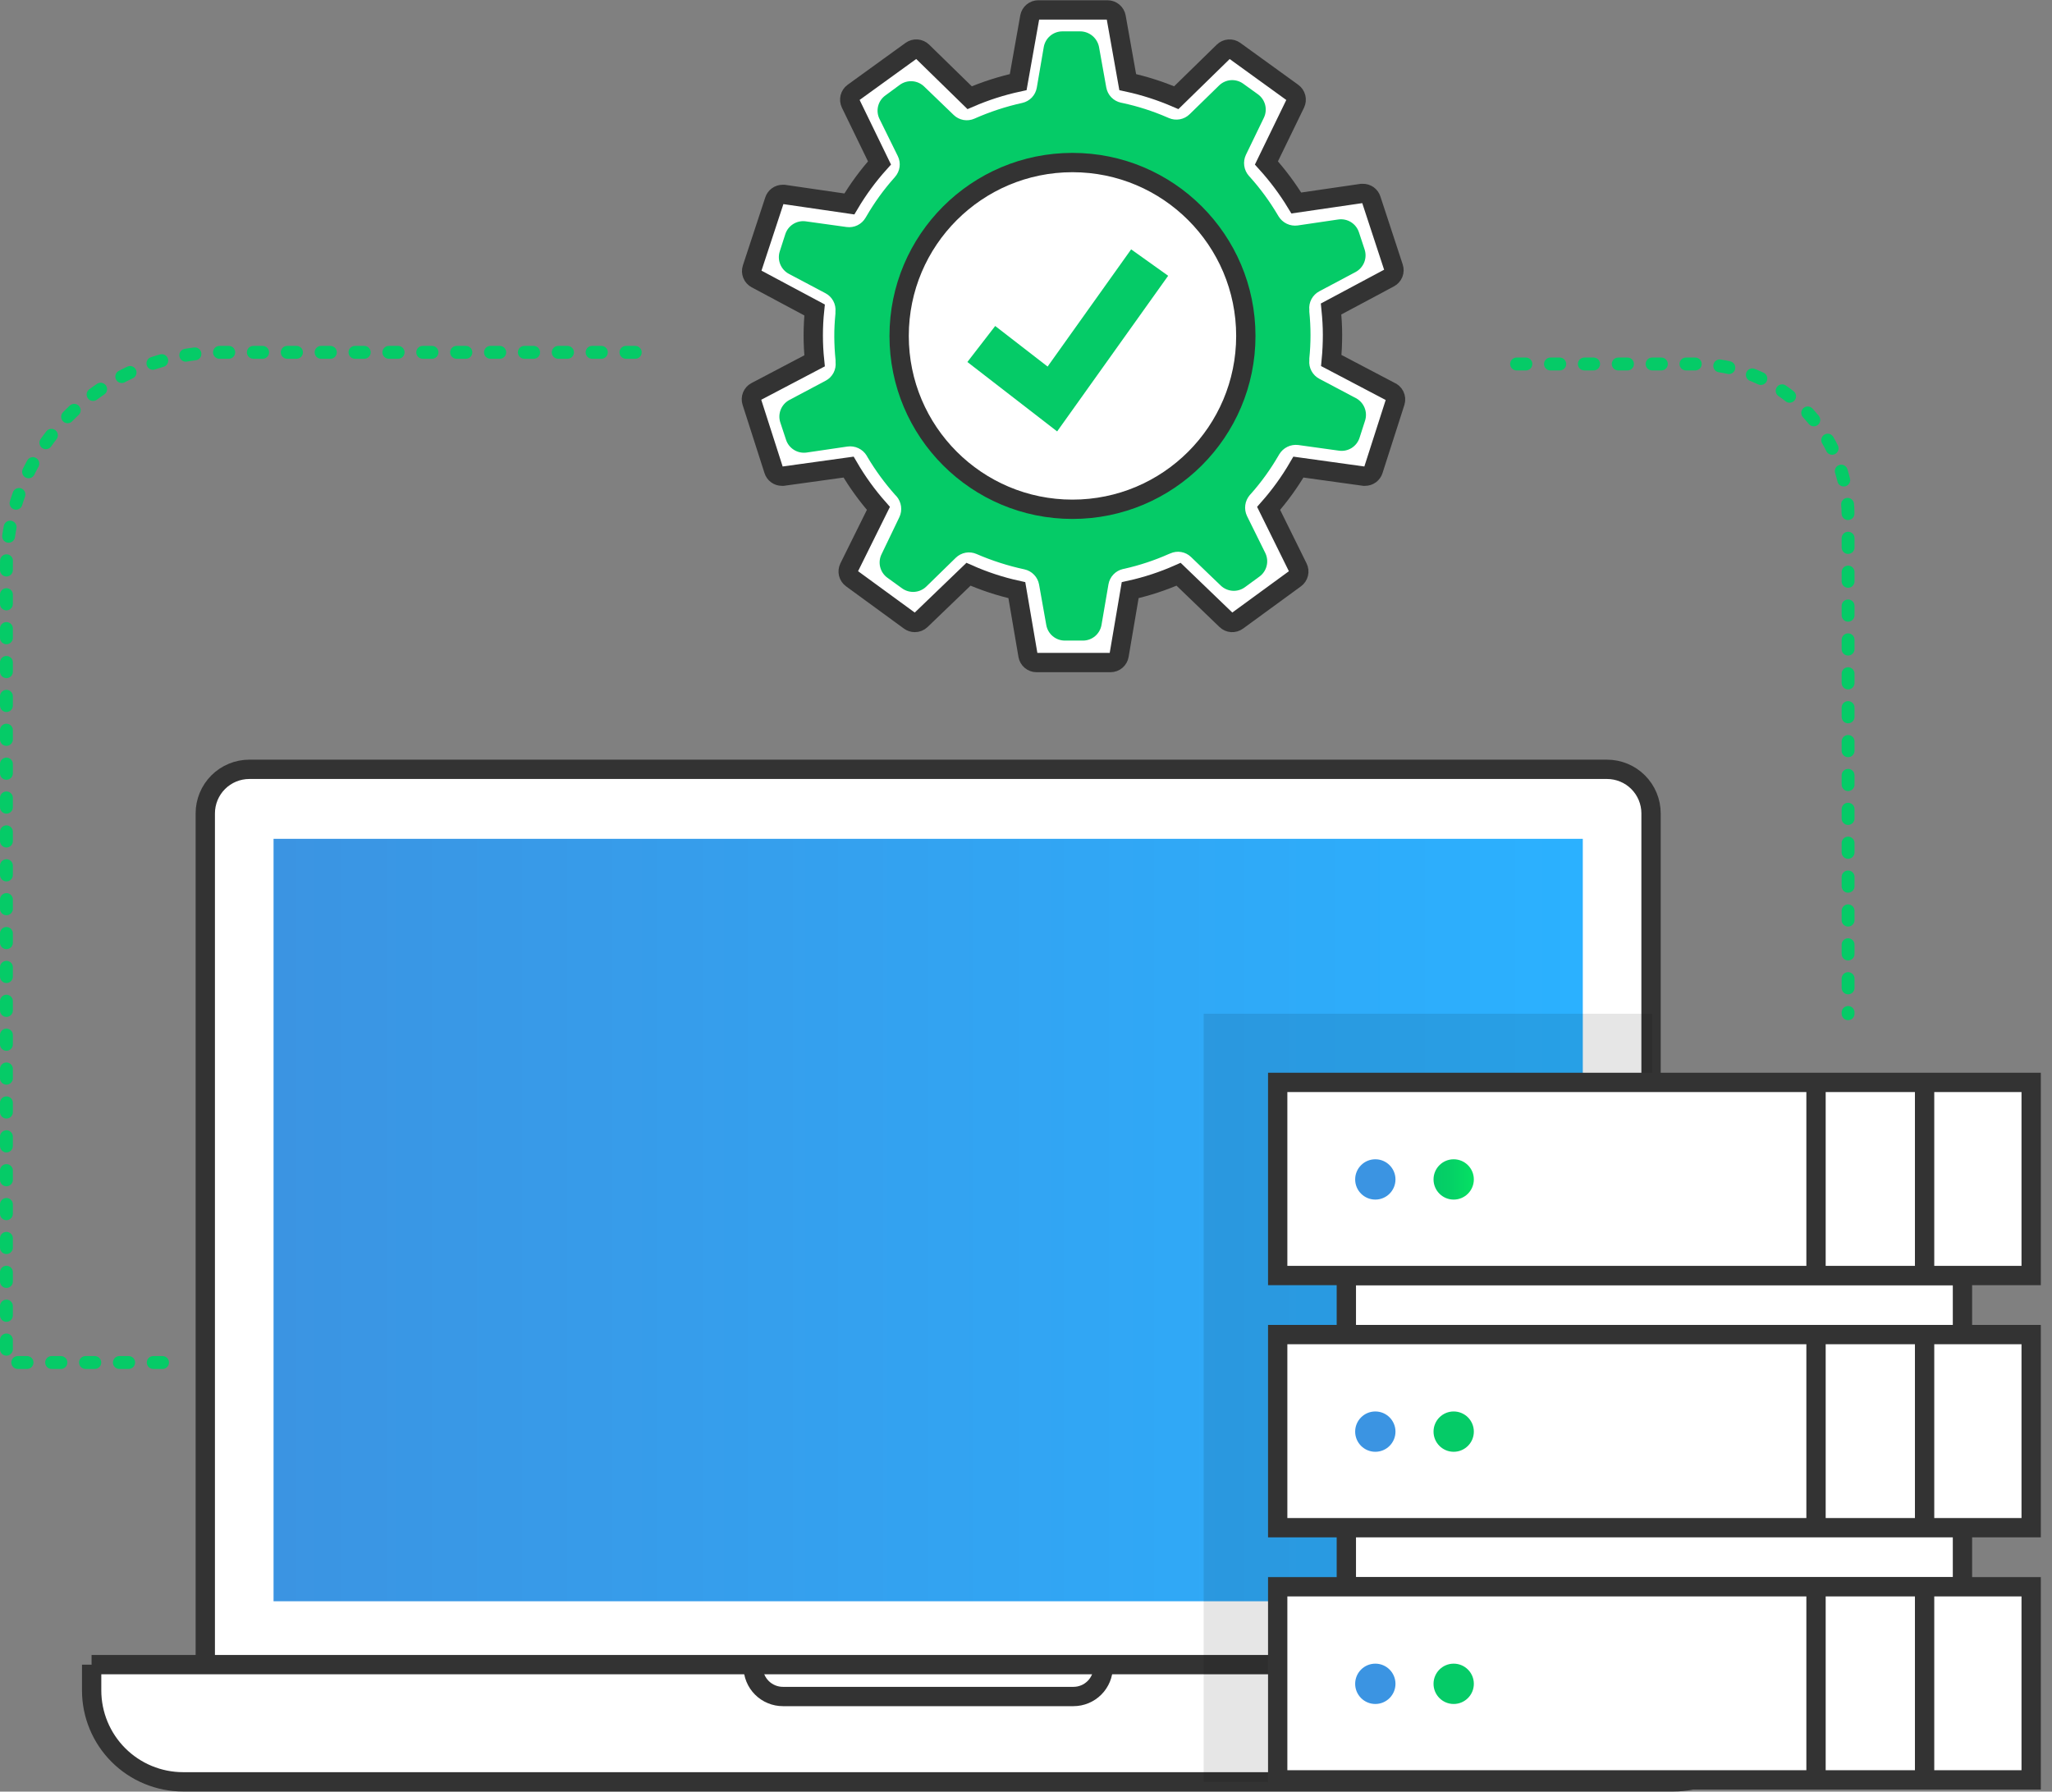 <svg width="126" height="110" viewBox="0 0 126 110" fill="none" xmlns="http://www.w3.org/2000/svg">
<rect x="0" y="0" width="126" height="110" fill="#808080" stroke="none"/>
<g clip-path="url(#clip0_752_16618)">
<path d="M101.38 49.939V103.239H12.605V49.939C12.605 49.222 12.89 48.534 13.397 48.026C13.905 47.519 14.592 47.234 15.31 47.234H98.676C99.031 47.234 99.382 47.304 99.711 47.44C100.039 47.576 100.337 47.775 100.588 48.026C100.839 48.278 101.038 48.576 101.174 48.904C101.31 49.232 101.38 49.584 101.38 49.939Z" fill="white" stroke="#333333" stroke-width="1.186" stroke-miterlimit="10"/>
<path d="M97.189 51.501H16.797V98.312H97.189V51.501Z" fill="url(#paint0_linear_752_16618)"/>
<path d="M5.623 102.203H108.363V103.784C108.363 105.273 107.771 106.701 106.719 107.754C105.666 108.807 104.237 109.399 102.748 109.399H11.241C9.752 109.399 8.324 108.807 7.271 107.754C6.218 106.701 5.627 105.273 5.627 103.784V102.203H5.623Z" fill="white" stroke="#333333" stroke-width="1.186" stroke-miterlimit="10"/>
<path d="M67.74 102.333C67.74 102.818 67.547 103.282 67.205 103.625C66.862 103.968 66.398 104.16 65.913 104.16H48.077C47.837 104.161 47.599 104.114 47.377 104.022C47.154 103.931 46.953 103.796 46.782 103.626C46.612 103.457 46.477 103.255 46.386 103.033C46.293 102.811 46.246 102.573 46.246 102.333" stroke="#333333" stroke-width="1.186" stroke-miterlimit="10"/>
<path opacity="0.1" d="M101.459 62.24H73.908V109.407H101.38L101.459 62.24Z" fill="black"/>
<path d="M120.502 78.313H82.67V97.426H120.502V78.313Z" fill="white" stroke="#333333" stroke-width="1.186" stroke-miterlimit="10"/>
<path d="M124.721 66.455H78.455V78.313H124.721V66.455Z" fill="white" stroke="#333333" stroke-width="1.186" stroke-miterlimit="10"/>
<path d="M84.45 73.651C85.133 73.651 85.687 73.097 85.687 72.413C85.687 71.73 85.133 71.176 84.45 71.176C83.766 71.176 83.212 71.73 83.212 72.413C83.212 73.097 83.766 73.651 84.45 73.651Z" fill="url(#paint1_linear_752_16618)"/>
<path d="M89.261 73.651C89.945 73.651 90.499 73.097 90.499 72.413C90.499 71.73 89.945 71.176 89.261 71.176C88.578 71.176 88.024 71.73 88.024 72.413C88.024 73.097 88.578 73.651 89.261 73.651Z" fill="url(#paint2_linear_752_16618)"/>
<path d="M111.51 66.455V78.594" stroke="#333333" stroke-width="1.186" stroke-miterlimit="10"/>
<path d="M118.177 66.455V78.594" stroke="#333333" stroke-width="1.186" stroke-miterlimit="10"/>
<path d="M124.721 81.939H78.455V93.797H124.721V81.939Z" fill="white" stroke="#333333" stroke-width="1.186" stroke-miterlimit="10"/>
<path d="M84.45 89.135C85.133 89.135 85.687 88.581 85.687 87.897C85.687 87.214 85.133 86.659 84.45 86.659C83.766 86.659 83.212 87.214 83.212 87.897C83.212 88.581 83.766 89.135 84.45 89.135Z" fill="url(#paint3_linear_752_16618)"/>
<path d="M89.261 89.135C89.945 89.135 90.499 88.581 90.499 87.897C90.499 87.214 89.945 86.659 89.261 86.659C88.578 86.659 88.024 87.214 88.024 87.897C88.024 88.581 88.578 89.135 89.261 89.135Z" fill="url(#paint4_linear_752_16618)"/>
<path d="M111.51 81.939V94.077" stroke="#333333" stroke-width="1.186" stroke-miterlimit="10"/>
<path d="M118.177 81.939V94.077" stroke="#333333" stroke-width="1.186" stroke-miterlimit="10"/>
<path d="M124.721 97.422H78.455V109.28H124.721V97.422Z" fill="white" stroke="#333333" stroke-width="1.186" stroke-miterlimit="10"/>
<path d="M84.45 104.619C85.133 104.619 85.687 104.065 85.687 103.381C85.687 102.698 85.133 102.143 84.45 102.143C83.766 102.143 83.212 102.698 83.212 103.381C83.212 104.065 83.766 104.619 84.45 104.619Z" fill="url(#paint5_linear_752_16618)"/>
<path d="M89.261 104.619C89.945 104.619 90.499 104.065 90.499 103.381C90.499 102.698 89.945 102.143 89.261 102.143C88.578 102.143 88.024 102.698 88.024 103.381C88.024 104.065 88.578 104.619 89.261 104.619Z" fill="url(#paint6_linear_752_16618)"/>
<path d="M111.51 97.422V109.561" stroke="#333333" stroke-width="1.186" stroke-miterlimit="10"/>
<path d="M118.177 97.422V109.561" stroke="#333333" stroke-width="1.186" stroke-miterlimit="10"/>
<path d="M9.98 83.654H0.395V34.795C0.395 33.067 0.735 31.355 1.396 29.758C2.057 28.161 3.026 26.71 4.248 25.488C5.47 24.265 6.921 23.296 8.518 22.634C10.114 21.973 11.826 21.632 13.554 21.632H39.465" stroke="#05CB67" stroke-width="0.791" stroke-linecap="round" stroke-linejoin="round" stroke-dasharray="0.57 1.51"/>
<path d="M93.124 22.348H104.136C105.363 22.347 106.578 22.589 107.711 23.058C108.845 23.527 109.875 24.215 110.743 25.082C111.61 25.949 112.299 26.979 112.768 28.112C113.238 29.246 113.479 30.46 113.479 31.687V62.24" stroke="#05CB67" stroke-width="0.791" stroke-linecap="round" stroke-linejoin="round" stroke-dasharray="0.57 1.51"/>
<path d="M85.343 24.024L81.745 22.134C81.796 21.601 81.82 21.087 81.82 20.553C81.82 20.019 81.788 19.525 81.733 18.971L85.315 17.058C85.426 16.999 85.512 16.902 85.559 16.786C85.605 16.669 85.608 16.54 85.568 16.421L84.196 12.242C84.161 12.135 84.093 12.042 84.001 11.976C83.909 11.911 83.799 11.876 83.686 11.878H83.611L79.598 12.463C79.066 11.587 78.451 10.764 77.763 10.004L79.539 6.35C79.593 6.237 79.605 6.109 79.574 5.987C79.543 5.866 79.47 5.759 79.369 5.686L75.81 3.112C75.708 3.04 75.585 3.005 75.461 3.015C75.336 3.024 75.219 3.077 75.13 3.163L72.228 5.998C71.267 5.584 70.269 5.263 69.246 5.041L68.535 1.048C68.512 0.925 68.447 0.814 68.351 0.734C68.255 0.654 68.134 0.61 68.009 0.609H63.758C63.633 0.608 63.511 0.652 63.415 0.732C63.319 0.812 63.254 0.924 63.232 1.048L62.521 5.041C61.498 5.263 60.499 5.583 59.539 5.998L56.637 3.163C56.547 3.076 56.429 3.024 56.304 3.014C56.179 3.005 56.055 3.039 55.953 3.112L52.394 5.686C52.294 5.76 52.222 5.867 52.192 5.988C52.162 6.109 52.175 6.237 52.228 6.35L54.004 10.004C53.306 10.78 52.686 11.624 52.153 12.522L48.136 11.937H48.061C47.949 11.937 47.84 11.971 47.749 12.037C47.658 12.102 47.59 12.195 47.555 12.301L46.179 16.48C46.14 16.6 46.144 16.729 46.191 16.845C46.238 16.962 46.325 17.058 46.436 17.117L50.018 19.031C49.91 20.069 49.91 21.116 50.018 22.154L46.42 24.044C46.309 24.102 46.223 24.198 46.176 24.314C46.129 24.429 46.124 24.558 46.163 24.677L47.507 28.864C47.54 28.972 47.607 29.066 47.697 29.133C47.788 29.2 47.897 29.236 48.009 29.236H48.084L52.106 28.678C52.632 29.581 53.245 30.43 53.937 31.213L52.133 34.855C52.079 34.967 52.066 35.095 52.096 35.217C52.126 35.338 52.198 35.445 52.3 35.519L55.858 38.117C55.949 38.182 56.058 38.218 56.17 38.219C56.309 38.221 56.442 38.168 56.542 38.073L59.468 35.258C60.423 35.681 61.418 36.008 62.438 36.234L63.122 40.236C63.143 40.359 63.207 40.471 63.302 40.552C63.398 40.633 63.518 40.678 63.644 40.679H68.195C68.32 40.678 68.441 40.633 68.536 40.552C68.631 40.471 68.695 40.359 68.716 40.236L69.397 36.234C70.418 36.008 71.414 35.681 72.37 35.258L75.296 38.073C75.386 38.159 75.504 38.211 75.628 38.219C75.752 38.227 75.876 38.19 75.976 38.117L79.535 35.519C79.636 35.445 79.707 35.338 79.737 35.216C79.767 35.095 79.752 34.967 79.697 34.855L77.898 31.213C78.589 30.43 79.202 29.581 79.728 28.678L83.75 29.236H83.825C83.937 29.236 84.047 29.2 84.137 29.133C84.227 29.066 84.294 28.972 84.327 28.864L85.671 24.677C85.71 24.547 85.697 24.407 85.636 24.286C85.575 24.165 85.47 24.071 85.343 24.024ZM65.901 31.233H65.822C63.014 31.222 60.325 30.098 58.345 28.107C56.365 26.116 55.256 23.42 55.261 20.612C55.266 17.804 56.386 15.113 58.373 13.129C60.36 11.146 63.054 10.031 65.862 10.031C68.67 10.031 71.363 11.146 73.35 13.129C75.338 15.113 76.457 17.804 76.462 20.612C76.468 23.42 75.359 26.116 73.378 28.107C71.398 30.098 68.709 31.222 65.901 31.233Z" fill="white" stroke="#333333" stroke-width="1.186" stroke-miterlimit="10"/>
<path d="M67.93 5.373C67.971 5.6 68.078 5.809 68.237 5.974C68.397 6.14 68.603 6.254 68.827 6.303L68.938 6.326C69.876 6.528 70.791 6.822 71.67 7.204L71.773 7.248C71.984 7.34 72.218 7.367 72.445 7.325C72.672 7.284 72.881 7.176 73.046 7.014L74.853 5.251C75.047 5.059 75.304 4.942 75.576 4.922C75.849 4.902 76.119 4.979 76.34 5.14L77.241 5.789C77.462 5.948 77.619 6.18 77.686 6.444C77.752 6.708 77.724 6.987 77.605 7.232L76.502 9.509C76.404 9.717 76.369 9.949 76.401 10.176C76.433 10.404 76.529 10.617 76.68 10.79L76.755 10.873C77.395 11.587 77.963 12.362 78.451 13.187L78.51 13.285C78.63 13.481 78.804 13.638 79.011 13.737C79.218 13.836 79.449 13.873 79.677 13.843L82.176 13.475C82.447 13.436 82.723 13.494 82.955 13.638C83.188 13.783 83.361 14.005 83.445 14.266L83.793 15.318C83.877 15.577 83.868 15.858 83.766 16.111C83.664 16.364 83.476 16.573 83.236 16.702L81.005 17.888C80.802 17.996 80.636 18.163 80.527 18.366C80.419 18.57 80.373 18.801 80.397 19.03V19.145C80.494 20.096 80.494 21.053 80.397 22.004V22.119C80.375 22.348 80.422 22.579 80.532 22.782C80.642 22.985 80.809 23.15 81.013 23.257L83.255 24.444C83.496 24.571 83.685 24.779 83.788 25.031C83.892 25.283 83.903 25.564 83.821 25.823L83.481 26.879C83.397 27.139 83.225 27.36 82.995 27.505C82.764 27.65 82.489 27.708 82.219 27.67L79.713 27.322C79.486 27.295 79.255 27.333 79.05 27.434C78.844 27.534 78.672 27.692 78.554 27.887L78.495 27.986C78.014 28.815 77.453 29.594 76.818 30.311L76.739 30.398C76.59 30.573 76.495 30.786 76.464 31.014C76.434 31.241 76.471 31.472 76.569 31.679L77.692 33.949C77.812 34.193 77.843 34.472 77.778 34.736C77.714 35.001 77.559 35.234 77.34 35.396L76.443 36.052C76.222 36.213 75.953 36.291 75.68 36.272C75.409 36.253 75.152 36.139 74.956 35.95L73.133 34.198C72.968 34.039 72.759 33.932 72.532 33.893C72.306 33.853 72.073 33.883 71.864 33.977L71.757 34.02C70.891 34.404 69.989 34.704 69.064 34.914L68.954 34.937C68.729 34.988 68.525 35.104 68.367 35.271C68.208 35.438 68.103 35.648 68.064 35.874L67.637 38.365C67.591 38.635 67.452 38.879 67.244 39.056C67.035 39.232 66.771 39.33 66.498 39.33H65.391C65.118 39.332 64.853 39.236 64.643 39.061C64.433 38.886 64.292 38.643 64.245 38.373L63.802 35.886C63.761 35.66 63.654 35.451 63.494 35.286C63.334 35.12 63.129 35.006 62.904 34.957C61.894 34.74 60.907 34.423 59.958 34.012C59.748 33.92 59.514 33.893 59.288 33.935C59.062 33.977 58.853 34.085 58.689 34.245L56.882 36.009C56.687 36.2 56.43 36.317 56.158 36.338C55.885 36.359 55.614 36.283 55.392 36.124L54.494 35.475C54.272 35.316 54.114 35.083 54.047 34.818C53.98 34.553 54.01 34.273 54.13 34.028L55.225 31.75C55.323 31.543 55.358 31.311 55.327 31.084C55.295 30.856 55.198 30.643 55.048 30.469L54.968 30.386C54.331 29.671 53.763 28.896 53.272 28.073L53.217 27.974C53.096 27.775 52.919 27.616 52.708 27.517C52.497 27.418 52.261 27.383 52.031 27.417L49.528 27.785C49.258 27.823 48.982 27.765 48.751 27.62C48.519 27.475 48.346 27.254 48.263 26.994L47.915 25.942C47.829 25.683 47.838 25.402 47.939 25.149C48.041 24.896 48.228 24.687 48.468 24.558L50.702 23.372C50.906 23.264 51.072 23.097 51.18 22.893C51.287 22.69 51.332 22.458 51.307 22.229V22.115C51.256 21.624 51.232 21.158 51.228 20.687C51.224 20.217 51.252 19.75 51.299 19.256V19.141C51.322 18.912 51.276 18.681 51.166 18.478C51.057 18.276 50.89 18.11 50.686 18.003L48.444 16.816C48.203 16.689 48.015 16.481 47.911 16.229C47.808 15.977 47.797 15.696 47.879 15.436L48.219 14.381C48.302 14.121 48.474 13.899 48.705 13.755C48.936 13.61 49.211 13.552 49.48 13.59L51.983 13.938C52.211 13.969 52.443 13.932 52.65 13.832C52.857 13.731 53.03 13.571 53.146 13.372L53.205 13.274C53.685 12.445 54.247 11.666 54.882 10.949L54.957 10.862C55.109 10.689 55.207 10.475 55.238 10.247C55.268 10.019 55.229 9.787 55.127 9.581L54.008 7.311C53.885 7.067 53.853 6.788 53.918 6.523C53.982 6.258 54.139 6.024 54.36 5.864L55.253 5.207C55.474 5.047 55.745 4.969 56.017 4.988C56.29 5.006 56.547 5.121 56.744 5.31L58.563 7.062C58.729 7.221 58.939 7.327 59.166 7.367C59.392 7.406 59.626 7.377 59.836 7.283C60.78 6.864 61.764 6.541 62.774 6.318C62.998 6.268 63.202 6.152 63.361 5.985C63.519 5.818 63.624 5.608 63.663 5.381L64.09 2.89C64.137 2.621 64.276 2.377 64.484 2.201C64.693 2.025 64.956 1.927 65.229 1.926H66.336C66.608 1.929 66.87 2.027 67.079 2.201C67.288 2.375 67.43 2.616 67.483 2.882L67.93 5.373ZM65.893 31.47C68.77 31.465 71.527 30.318 73.557 28.28C75.588 26.243 76.726 23.483 76.721 20.606C76.717 17.73 75.569 14.973 73.532 12.942C71.495 10.912 68.734 9.773 65.858 9.778H65.814C62.938 9.791 60.185 10.944 58.159 12.985C56.133 15.026 55 17.788 55.008 20.663C55.024 23.532 56.173 26.277 58.204 28.301C60.236 30.326 62.986 31.465 65.854 31.47H65.893Z" fill="url(#paint7_linear_752_16618)"/>
<path d="M65.854 31.268C71.733 31.268 76.498 26.503 76.498 20.624C76.498 14.745 71.733 9.98 65.854 9.98C59.975 9.98 55.21 14.745 55.21 20.624C55.21 26.503 59.975 31.268 65.854 31.268Z" fill="white" stroke="#333333" stroke-width="1.186" stroke-miterlimit="10"/>
<path d="M64.912 26.488L59.401 22.225L61.109 20.015L64.327 22.506L69.456 15.31L71.729 16.931L64.912 26.488Z" fill="url(#paint8_linear_752_16618)"/>
</g>
<defs>
<linearGradient id="paint0_linear_752_16618" x1="16.797" y1="74.904" x2="97.189" y2="74.904" gradientUnits="userSpaceOnUse">
<stop stop-color="#3B94E2"/>
<stop offset="1" stop-color="#2BB1FF"/>
</linearGradient>
<linearGradient id="paint1_linear_752_16618" x1="604.118" y1="524.484" x2="619.613" y2="524.484" gradientUnits="userSpaceOnUse">
<stop stop-color="#3B94E2"/>
<stop offset="1" stop-color="#2BB1FF"/>
</linearGradient>
<linearGradient id="paint2_linear_752_16618" x1="88.024" y1="72.413" x2="90.495" y2="72.413" gradientUnits="userSpaceOnUse">
<stop stop-color="#05CB67"/>
<stop offset="0.44" stop-color="#05D166"/>
<stop offset="1" stop-color="#05E163"/>
</linearGradient>
<linearGradient id="paint3_linear_752_16618" x1="604.118" y1="636.895" x2="619.613" y2="636.895" gradientUnits="userSpaceOnUse">
<stop stop-color="#3B94E2"/>
<stop offset="1" stop-color="#2BB1FF"/>
</linearGradient>
<linearGradient id="paint4_linear_752_16618" x1="639.053" y1="636.896" x2="654.523" y2="636.896" gradientUnits="userSpaceOnUse">
<stop stop-color="#05CB67"/>
<stop offset="0.44" stop-color="#05D166"/>
<stop offset="1" stop-color="#05E163"/>
</linearGradient>
<linearGradient id="paint5_linear_752_16618" x1="604.118" y1="749.31" x2="619.613" y2="749.31" gradientUnits="userSpaceOnUse">
<stop stop-color="#3B94E2"/>
<stop offset="1" stop-color="#2BB1FF"/>
</linearGradient>
<linearGradient id="paint6_linear_752_16618" x1="639.053" y1="749.31" x2="654.523" y2="749.31" gradientUnits="userSpaceOnUse">
<stop stop-color="#05CB67"/>
<stop offset="0.44" stop-color="#05D166"/>
<stop offset="1" stop-color="#05E163"/>
</linearGradient>
<linearGradient id="paint7_linear_752_16618" x1="-107143" y1="-609349" x2="-110431" y2="-609349" gradientUnits="userSpaceOnUse">
<stop stop-color="#05CB67"/>
<stop offset="0.44" stop-color="#05D166"/>
<stop offset="1" stop-color="#05E163"/>
</linearGradient>
<linearGradient id="paint8_linear_752_16618" x1="1911.52" y1="606.175" x2="2295.92" y2="606.175" gradientUnits="userSpaceOnUse">
<stop stop-color="#05CB67"/>
<stop offset="0.44" stop-color="#05D166"/>
<stop offset="1" stop-color="#05E163"/>
</linearGradient>
<clipPath id="clip0_752_16618">
<rect width="125.314" height="110" fill="white"/>
</clipPath>
</defs>
</svg>
